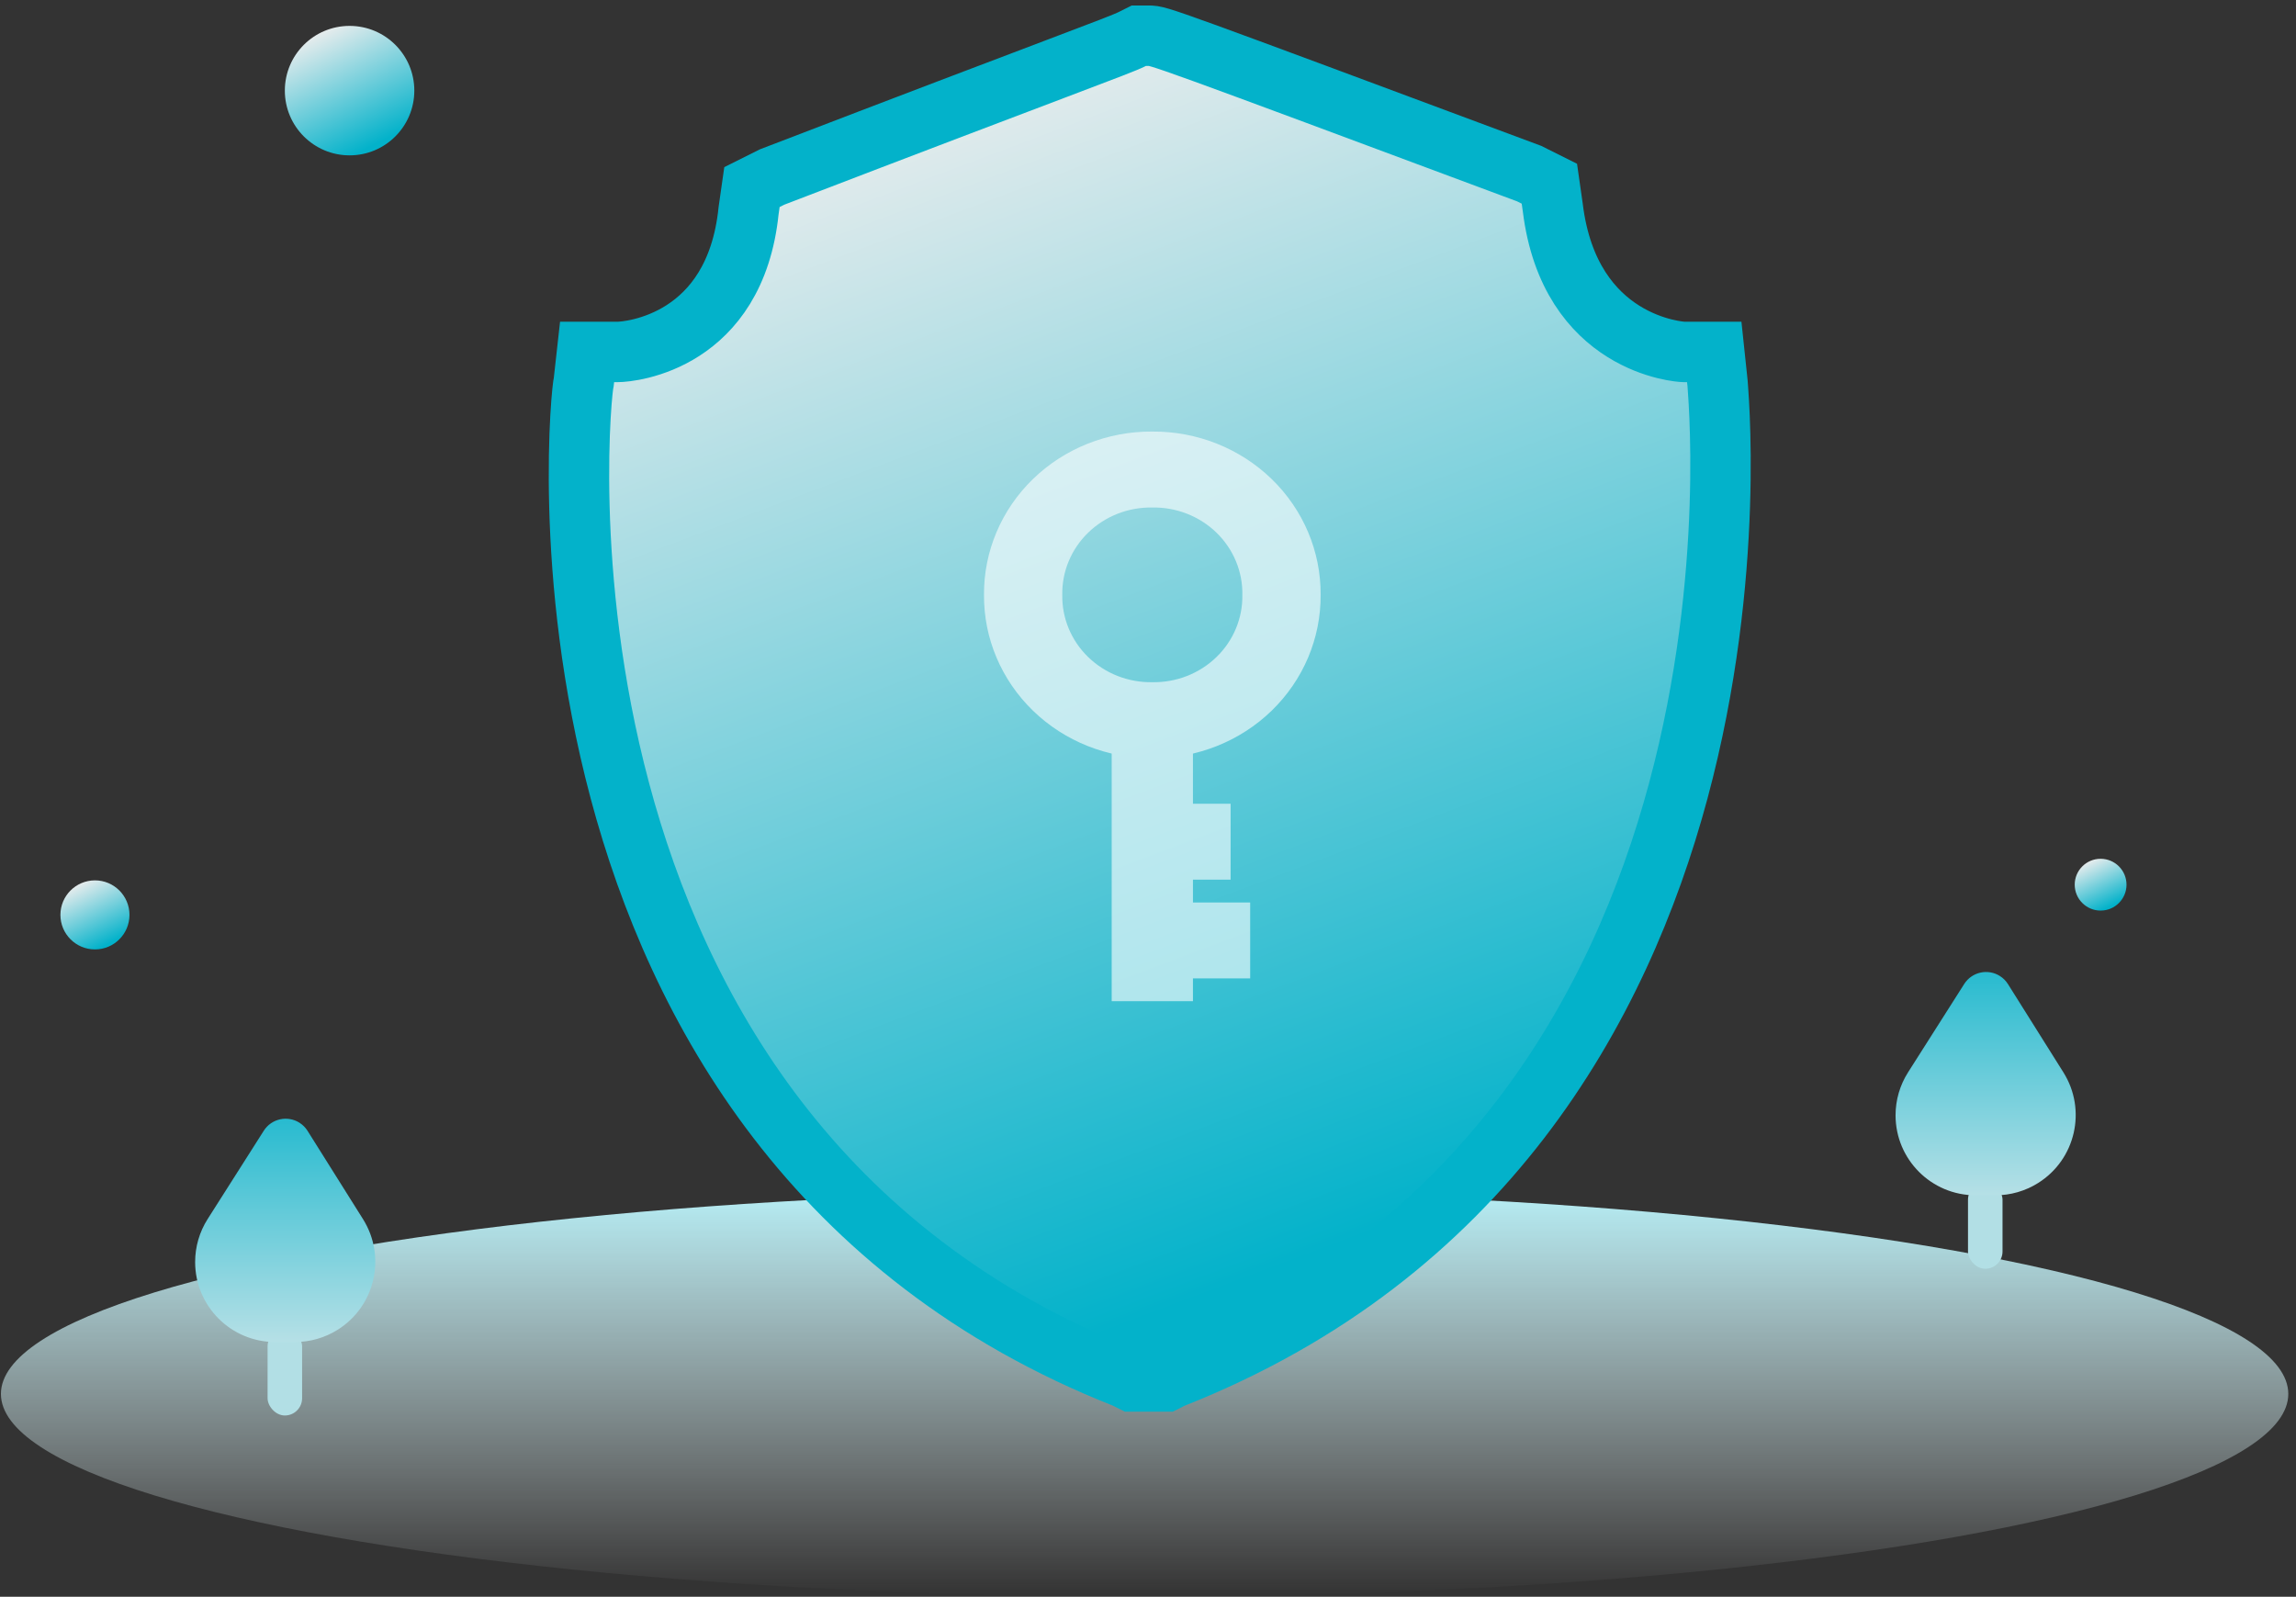 <?xml version="1.0" encoding="UTF-8"?>
<svg width="266px" height="185px" viewBox="0 0 266 185" version="1.1" xmlns="http://www.w3.org/2000/svg" xmlns:xlink="http://www.w3.org/1999/xlink">
    <rect x="0" y="0" width="266" height="185" fill="#333333" stroke="none"/>
    <!-- Generator: Sketch 60.1 (88133) - https://sketch.com -->
    <title>编组 8</title>
    <desc>Created with Sketch.</desc>
    <defs>
        <linearGradient x1="50%" y1="0%" x2="50%" y2="99.607%" id="linearGradient-1">
            <stop stop-color="#B6EEF5" offset="0%"></stop>
            <stop stop-color="#F7FDFE" stop-opacity="0" offset="100%"></stop>
        </linearGradient>
        <linearGradient x1="50%" y1="0%" x2="50%" y2="100%" id="linearGradient-2">
            <stop stop-color="#25BACF" offset="0%"></stop>
            <stop stop-color="#B6E0E6" offset="100%"></stop>
        </linearGradient>
        <linearGradient x1="30.468%" y1="0%" x2="75.082%" y2="88.908%" id="linearGradient-3">
            <stop stop-color="#EEEEEE" offset="0%"></stop>
            <stop stop-color="#03B2CA" offset="100%"></stop>
        </linearGradient>
        <linearGradient x1="35.947%" y1="0%" x2="68.046%" y2="88.908%" id="linearGradient-4">
            <stop stop-color="#EEEEEE" offset="0%"></stop>
            <stop stop-color="#03B2CA" offset="100%"></stop>
        </linearGradient>
    </defs>
    <g id="5G合伙人1.0" stroke="none" stroke-width="1" fill="none" fill-rule="evenodd">
        <g id="课前准备-老师-没有学生备份" transform="translate(-1173, -802)">
            <g id="编组-8" transform="translate(1173, 805)">
                <g id="编组-7备份-3">
                    <g id="编组-5">
                        <ellipse id="椭圆形" fill="url(#linearGradient-1)" cx="132.607" cy="158.5" rx="132.5" ry="23.5"></ellipse>
                        <g id="编组-6备份" transform="translate(15, 124)">
                            <rect id="矩形" fill="#B2DFE5" x="16" y="27" width="4" height="10" rx="2"></rect>
                            <path d="M20.632,4.021 L27.053,14.244 C29.785,18.592 28.474,24.332 24.125,27.063 C22.643,27.994 20.929,28.488 19.179,28.488 L16.877,28.488 C11.757,28.488 7.607,24.337 7.607,19.217 C7.607,17.455 8.108,15.73 9.053,14.244 L15.56,4.007 C16.448,2.609 18.303,2.196 19.701,3.084 C20.077,3.323 20.395,3.643 20.632,4.021 Z" id="三角形" fill="url(#linearGradient-2)"></path>
                        </g>
                        <circle id="椭圆形备份" fill="url(#linearGradient-3)" cx="40.5" cy="7.5" r="7.5"></circle>
                        <circle id="椭圆形备份-3" fill="url(#linearGradient-3)" cx="243.364" cy="99.5" r="3"></circle>
                        <circle id="椭圆形备份-2" fill="url(#linearGradient-3)" cx="11" cy="103" r="4"></circle>
                        <g id="编组-6" transform="translate(212, 107)">
                            <rect id="矩形" fill="#B2DFE5" x="16" y="27" width="4" height="10" rx="2"></rect>
                            <path d="M20.632,4.021 L27.053,14.244 C29.785,18.592 28.474,24.332 24.125,27.063 C22.643,27.994 20.929,28.488 19.179,28.488 L16.877,28.488 C11.757,28.488 7.607,24.337 7.607,19.217 C7.607,17.455 8.108,15.73 9.053,14.244 L15.56,4.007 C16.448,2.609 18.303,2.196 19.701,3.084 C20.077,3.323 20.395,3.643 20.632,4.021 Z" id="三角形" fill="url(#linearGradient-2)"></path>
                        </g>
                    </g>
                </g>
                <g id="编组备份" transform="translate(67, 1)" fill="url(#linearGradient-4)" fill-rule="nonzero" stroke="#03B2CA" stroke-width="7">
                    <path d="M131.973,40.293 C131.973,41.074 140.938,127.207 68.828,155.664 L68.047,156.055 L64.141,156.055 L63.359,155.664 C-8.73,127.227 0.234,41.074 0.625,40.293 L1.016,36.777 L4.531,36.777 C6.094,36.777 18.164,35.605 19.727,20.41 L20.117,17.676 L22.461,16.504 C55.977,3.633 62.598,1.309 64.16,0.527 L64.941,0.137 L66.113,0.137 C67.285,0.137 67.285,0.137 110.156,16.113 L112.5,17.285 L112.891,20.02 C114.844,35.996 127.695,36.777 128.086,36.777 L131.602,36.777 L131.973,40.293 L131.973,40.293 Z" id="形状"></path>
                </g>
                <g id="编组" transform="translate(114, 47)" fill="#FFFFFF" fill-rule="nonzero" opacity="0.6">
                    <path d="M14.793,33 L24.207,33 L24.207,66 L14.793,66 L14.793,33 Z M20.86,43.12 L28.57,43.12 L28.57,51.92 L20.86,51.92 L20.86,43.12 Z M20.86,54.56 L30.837,54.56 L30.837,63.36 L20.86,63.36 L20.86,54.56 Z M19.5,37.84 C14.317,37.876 9.336,35.894 5.671,32.338 C2.007,28.782 -0.036,23.949 0,18.92 C-0.036,13.892 2.007,9.059 5.671,5.503 C9.336,1.947 14.317,-0.035 19.5,0 C24.683,-0.035 29.664,1.947 33.329,5.503 C36.993,9.059 39.036,13.892 39,18.92 C39.036,23.949 36.993,28.782 33.329,32.338 C29.664,35.894 24.683,37.876 19.5,37.84 L19.5,37.84 Z M19.5,8.8 C16.719,8.752 14.037,9.803 12.07,11.711 C10.103,13.62 9.02,16.222 9.07,18.92 C9.02,21.619 10.103,24.221 12.07,26.129 C14.037,28.038 16.719,29.088 19.5,29.04 C22.281,29.088 24.963,28.038 26.93,26.129 C28.897,24.221 29.98,21.619 29.93,18.92 C29.98,16.222 28.897,13.62 26.93,11.711 C24.963,9.803 22.281,8.752 19.5,8.8 Z" id="形状"></path>
                </g>
            </g>
        </g>
    </g>
</svg>